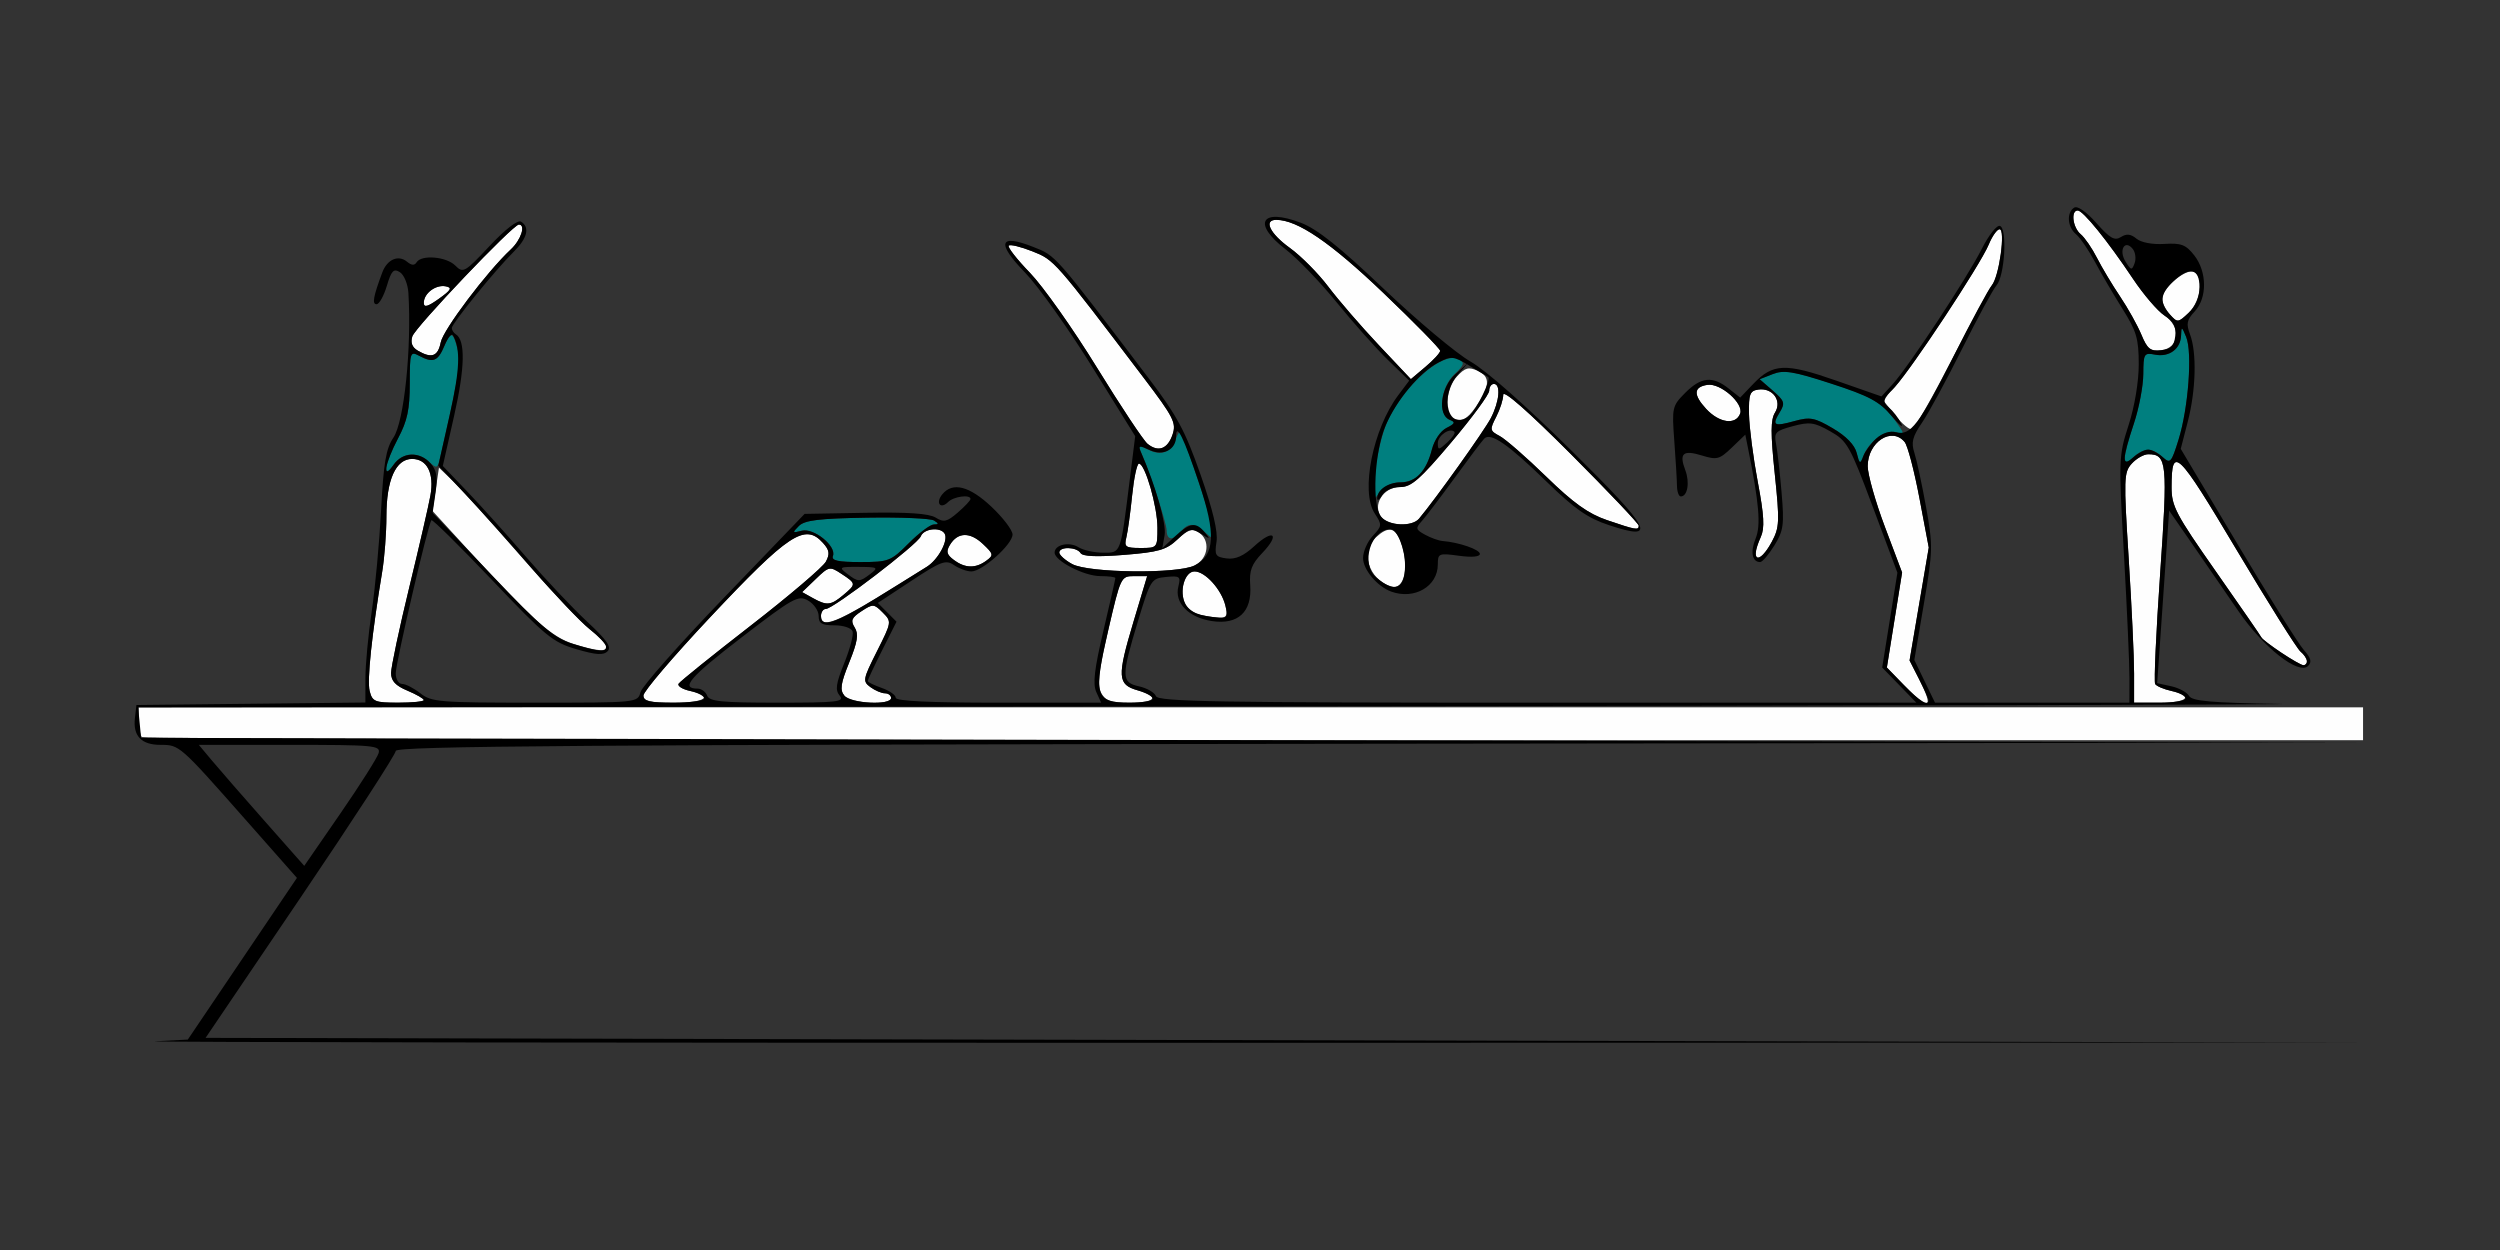 <?xml version="1.0" encoding="UTF-8" standalone="no"?>
<!-- Created with Inkscape (http://www.inkscape.org/) -->

<svg
   xmlns:dc="http://purl.org/dc/elements/1.1/"
   xmlns:cc="http://creativecommons.org/ns#"
   xmlns:rdf="http://www.w3.org/1999/02/22-rdf-syntax-ns#"
   xmlns:svg="http://www.w3.org/2000/svg"
   xmlns="http://www.w3.org/2000/svg"
   xmlns:sodipodi="http://sodipodi.sourceforge.net/DTD/sodipodi-0.dtd"
   xmlns:inkscape="http://www.inkscape.org/namespaces/inkscape"
   id="svg3366"
   version="1.1"
   inkscape:version="0.91 r13725"
   width="500"
   height="250"
   viewBox="0 0 500 250"
   sodipodi:docname="bb740201.svg">
  <rect x="0" y="0" width="500" height="250" fill="#333333" stroke="none"/>
  <defs
     id="defs3370" />
  <sodipodi:namedview
     pagecolor="#a8a8a8"
     bordercolor="#666666"
     borderopacity="1"
     objecttolerance="10"
     gridtolerance="10"
     guidetolerance="10"
     inkscape:pageopacity="0"
     inkscape:pageshadow="2"
     inkscape:window-width="1692"
     inkscape:window-height="807"
     id="namedview3368"
     showgrid="false"
     inkscape:zoom="1.8471784"
     inkscape:cx="278.4655"
     inkscape:cy="125.36335"
     inkscape:window-x="0"
     inkscape:window-y="0"
     inkscape:window-maximized="0"
     inkscape:current-layer="svg3366" />
  <g
     id="g3335"
     transform="translate(15.601,-19.465)">
    <path
       style="fill:#fefefe"
       d="m 12.773,166.875 c -0.343,-0.344 -0.623,-1.82 -0.623,-3.281 l 0,-2.656 222.43,0 222.43,0 0,3.281 0,3.281 -221.807,0 c -121.994,0 -222.087,-0.281 -222.43,-0.625 z m 45.558,-9.207 c -0.537,-2.148 0.417,-11.229 2.508,-23.855 0.464,-2.802 0.843,-7.78 0.843,-11.062 0,-7.316 1.867,-11.5 5.131,-11.5 3.007,0 4.455,2.864 3.678,7.279 -0.339,1.926 -2.25,10.221 -4.245,18.433 -1.996,8.212 -3.629,15.905 -3.629,17.097 0,1.589 0.871,2.531 3.271,3.537 1.799,0.754 3.271,1.603 3.271,1.888 0,0.284 -2.305,0.517 -5.122,0.517 -4.678,0 -5.173,-0.202 -5.706,-2.332 z m 54.754,0.889 c 0,-0.794 5.953,-7.778 13.228,-15.519 15.849,-16.864 19.071,-18.994 22.683,-14.99 1.29,1.43 1.409,2.194 0.584,3.741 -0.571,1.069 -7.318,6.816 -14.995,12.77 -7.677,5.954 -14.186,11.197 -14.466,11.651 -0.28,0.454 0.757,1.104 2.303,1.445 4.848,1.068 3.071,2.346 -3.263,2.346 -4.846,0 -6.075,-0.292 -6.075,-1.443 z m 40.191,0.042 c -0.939,-1.135 -0.753,-2.405 0.974,-6.676 1.671,-4.13 1.907,-5.639 1.087,-6.956 -0.867,-1.392 -0.632,-1.954 1.36,-3.264 2.286,-1.503 2.499,-1.49 4.242,0.259 1.824,1.83 1.817,1.877 -1.148,7.769 -2.824,5.612 -2.893,5.993 -1.302,7.161 0.925,0.678 2.232,1.233 2.904,1.233 0.673,0 1.223,0.422 1.223,0.938 0,1.515 -8.035,1.116 -9.342,-0.464 z m 51.357,-0.55 c -0.816,-1.53 -0.505,-4.266 1.44,-12.656 2.442,-10.534 2.524,-10.705 5.121,-10.705 l 2.64,0 -2.741,9.141 c -3.3,11.006 -3.208,12.543 0.823,13.698 4.471,1.281 3.698,2.474 -1.603,2.474 -3.744,0 -4.841,-0.377 -5.681,-1.951 z m 160.556,-1.564 -3.416,-3.516 1.524,-9.5 1.524,-9.5 -3.439,-9.123 c -1.891,-5.018 -3.439,-10.486 -3.439,-12.151 0,-4.823 4.8,-7.961 7.39,-4.831 0.592,0.716 1.919,5.758 2.948,11.205 l 1.872,9.904 -1.92,11.29 -1.92,11.29 1.891,3.717 c 3.083,6.062 2.086,6.464 -3.015,1.214 z m 46.03,-2.344 c 0.002,-3.223 -0.484,-13.559 -1.079,-22.969 -1.016,-16.066 -0.978,-17.224 0.61,-18.984 0.93,-1.031 2.416,-1.874 3.301,-1.874 3.753,0 3.92,1.684 2.375,23.94 -0.811,11.678 -1.258,21.584 -0.995,22.012 0.264,0.428 1.737,1.055 3.273,1.394 4.539,1 3.194,2.341 -2.347,2.341 l -5.14,0 0.003,-5.859 z m 29.42,-4.153 c -2.047,-1.382 -3.829,-2.753 -3.961,-3.047 -0.131,-0.294 -4.23,-6.23 -9.107,-13.191 -8.031,-11.462 -8.867,-13.054 -8.859,-16.875 0.019,-8.449 1.124,-7.381 13.017,12.576 6.305,10.58 12.049,19.724 12.765,20.32 1.409,1.173 1.742,2.729 0.584,2.729 -0.395,0 -2.392,-1.13 -4.439,-2.512 z M 99.154,148.275 c -4.426,-1.384 -8.368,-4.886 -20.789,-18.468 l -7.464,-8.162 0.646,-4.324 0.646,-4.324 2.776,2.642 c 1.527,1.453 7.557,8.127 13.401,14.83 5.844,6.703 12.113,13.366 13.931,14.806 5.434,4.304 4.344,5.343 -3.148,3 z m 49.444,-5.618 c 0,-0.773 0.437,-1.406 0.971,-1.406 1.481,0 18.381,-12.93 18.994,-14.532 0.59,-1.543 3.908,-1.919 4.759,-0.539 0.812,1.319 -1.238,5.166 -3.528,6.621 -17.366,11.03 -21.195,12.811 -21.195,9.856 z m 75.933,-0.193 c -1.158,-0.224 -2.535,-1.212 -3.06,-2.197 -1.307,-2.449 -0.163,-6.516 1.832,-6.516 2.125,0 5.372,3.578 6.168,6.797 0.675,2.729 0.207,2.911 -4.941,1.916 z m -77.585,-3.398 -2.12,-1.181 2.726,-2.62 c 2.654,-2.55 2.791,-2.578 5.158,-1.022 2.954,1.942 2.962,2.044 0.329,4.248 -2.479,2.075 -3.266,2.149 -6.092,0.575 z m 115.672,-2.297 c -4.55,-1.462 -6.198,-6.969 -2.964,-9.904 2.402,-2.18 3.799,-1.935 4.856,0.853 1.851,4.885 0.8,9.916 -1.892,9.051 z m -63.785,-4.492 c -1.414,-0.769 -2.57,-1.807 -2.57,-2.306 0,-1.239 3.477,-1.153 4.252,0.106 0.42,0.682 3.261,0.802 8.7,0.366 6.928,-0.555 8.446,-0.995 10.68,-3.096 2.074,-1.951 2.93,-2.243 4.206,-1.436 2.424,1.534 2.013,5.232 -0.735,6.627 -3.416,1.734 -21.216,1.545 -24.533,-0.26 z m -23.653,-0.815 c -1.452,-1.081 -1.607,-1.69 -0.779,-3.047 1.547,-2.535 3.994,-2.596 6.575,-0.164 2.149,2.025 2.194,2.25 0.673,3.366 -2.132,1.564 -4.228,1.513 -6.468,-0.155 z m 160.335,-1.417 c 0,-0.491 0.47,-1.927 1.043,-3.191 0.805,-1.772 0.665,-4.3 -0.611,-11.06 -0.91,-4.819 -1.695,-10.872 -1.744,-13.45 -0.078,-4.074 0.165,-4.724 1.861,-4.967 2.864,-0.411 4.801,2.259 3.34,4.604 -0.888,1.427 -0.899,4.122 -0.049,12.268 0.993,9.518 0.942,10.715 -0.588,13.564 -1.606,2.991 -3.252,4.121 -3.252,2.231 z m -125.848,-3.091 c 0.288,-1.16 0.812,-4.957 1.165,-8.438 0.353,-3.48 0.965,-6.328 1.36,-6.328 1.227,0 3.697,8.566 3.697,12.823 0,4.029 -0.019,4.052 -3.372,4.052 -3.029,0 -3.319,-0.215 -2.849,-2.109 z m 96.128,-3.465 c -3.742,-1.279 -6.714,-3.406 -12.15,-8.696 -3.958,-3.852 -8.145,-7.506 -9.304,-8.121 -1.995,-1.058 -2.033,-1.264 -0.701,-3.848 0.774,-1.502 1.407,-3.484 1.407,-4.405 0,-1.062 4.963,3.295 13.551,11.894 7.453,7.463 13.551,13.891 13.551,14.285 0,0.963 -0.597,0.859 -6.356,-1.109 z m -45.069,-0.547 c -1.955,-2.363 0.271,-6.066 3.646,-6.066 2.297,0 3.927,-1.419 10.3,-8.964 4.165,-4.93 7.572,-9.571 7.572,-10.312 0,-0.742 0.421,-1.349 0.935,-1.349 1.423,0 1.117,3.49 -0.598,6.815 -1.292,2.506 -11.145,16.309 -14.375,20.138 -1.376,1.63 -6.05,1.467 -7.48,-0.262 z m -46.817,-14.711 c -0.812,-0.659 -5.371,-7.527 -10.131,-15.261 -4.76,-7.734 -10.792,-16.267 -13.404,-18.961 -2.612,-2.694 -4.514,-5.135 -4.226,-5.423 0.288,-0.289 2.421,0.228 4.74,1.149 4.386,1.741 4.319,1.665 22.299,25.357 5.915,7.794 6.502,8.946 5.737,11.25 -0.972,2.926 -2.861,3.639 -5.014,1.891 z m 149.454,-5.781 -2.526,-3.176 1.945,-1.746 c 2.501,-2.245 17.724,-25.169 19.37,-29.168 0.69,-1.676 1.663,-3.047 2.163,-3.047 1.191,0 -0.052,9.403 -1.474,11.152 -0.585,0.719 -4.218,7.436 -8.073,14.926 -3.855,7.49 -7.43,13.757 -7.944,13.926 -0.514,0.17 -2.071,-1.121 -3.461,-2.868 z M 275,103.125 c -1.876,-0.753 -1.368,-6.072 0.802,-8.389 1.662,-1.775 2.321,-1.943 4.219,-1.076 2.502,1.143 2.365,3.192 -0.482,7.218 -1.755,2.482 -2.739,2.969 -4.539,2.247 z m 50.632,-1.881 c -2.623,-2.84 -2.538,-4.394 0.265,-4.81 2.622,-0.389 7.305,3.742 6.532,5.762 -0.893,2.334 -4.187,1.872 -6.796,-0.952 z M 260.157,88.486 c -3.53,-3.744 -8.066,-8.993 -10.08,-11.664 -2.014,-2.671 -5.484,-6.168 -7.71,-7.772 -3.986,-2.872 -5.316,-5.612 -2.724,-5.612 4.244,0 10.869,4.518 21.435,14.617 6.244,5.968 11.353,11.177 11.353,11.574 0,0.397 -1.317,1.835 -2.927,3.194 l -2.928,2.471 -6.418,-6.808 z M 67.95,89.589 C 66.824,88.932 66.467,87.998 66.863,86.747 67.449,84.896 86.993,64.375 88.17,64.375 c 1.433,0 0.446,3.06 -1.602,4.967 -4.754,4.427 -13.515,16.045 -14.023,18.596 -0.563,2.825 -1.814,3.275 -4.595,1.652 z m 344.722,-3.197 c -0.782,-1.877 -2.7,-5.313 -4.263,-7.636 -1.563,-2.323 -3.643,-5.799 -4.622,-7.725 -0.979,-1.926 -2.442,-4.052 -3.251,-4.725 -1.59,-1.324 -2.021,-4.744 -0.598,-4.744 1.076,0 6.004,6.088 11.069,13.675 2.095,3.138 4.917,6.434 6.271,7.324 3.418,2.247 3.017,6.525 -0.652,6.95 -2.143,0.248 -2.752,-0.232 -3.954,-3.119 z m 5.711,-4.03 c -0.858,-0.951 -1.56,-2.361 -1.56,-3.132 0,-1.853 3.906,-5.48 5.901,-5.48 2.5,0 2.081,5.76 -0.603,8.289 -2.111,1.99 -2.227,2 -3.738,0.324 z M 69.159,80.022 c 0,-1.887 2.385,-3.678 4.384,-3.292 1.355,0.262 1.098,0.731 -1.357,2.485 -2.269,1.621 -3.027,1.823 -3.027,0.807 z"
       id="path3384"
       inkscape:connector-curvature="0" />
    <path
       style="fill:#007f7f"
       d="m 150.991,130.658 c 0.751,-1.964 -3.839,-5.675 -6.239,-5.046 -1.882,0.494 -1.935,0.41 -0.593,-0.936 1.167,-1.171 4.005,-1.52 13.653,-1.68 6.699,-0.111 12.728,0.147 13.399,0.574 0.987,0.628 0.976,0.779 -0.058,0.79 -0.703,0.008 -2.96,1.702 -5.016,3.764 -3.577,3.588 -3.995,3.75 -9.674,3.75 -4.481,0 -5.821,-0.298 -5.47,-1.217 z m 66.741,-5.111 c -0.022,-1.486 -3.218,-11.239 -5.106,-15.578 -0.683,-1.569 -0.546,-1.634 1.323,-0.631 2.614,1.403 4.55,0.695 5.605,-2.052 0.623,-1.621 0.941,-1.794 1.33,-0.724 3.162,8.701 6.218,18.255 6.218,19.439 0,1.317 -0.185,1.309 -1.709,-0.075 -2.116,-1.921 -3.333,-1.958 -4.833,-0.145 -1.556,1.881 -2.798,1.778 -2.828,-0.234 z m 41.648,-11.438 c 0.362,-3.326 1.407,-7.799 2.322,-9.94 3.183,-7.449 11.301,-14.626 14.508,-12.826 1.174,0.659 1.018,1.151 -0.955,3.011 -2.752,2.593 -3.305,8.153 -0.903,9.078 1.185,0.456 1.065,0.756 -0.642,1.611 -1.212,0.607 -2.452,2.436 -2.937,4.332 -1.125,4.398 -3.229,6.562 -6.379,6.562 -1.625,0 -3.183,0.794 -4.139,2.109 -1.46,2.01 -1.502,1.823 -0.874,-3.938 z m -197.699,-1.105 c 0,-0.811 1.051,-3.459 2.336,-5.883 1.85,-3.489 2.336,-5.772 2.336,-10.954 0,-6.181 0.101,-6.492 1.808,-5.575 2.86,1.535 3.805,1.173 5.119,-1.961 1.296,-3.091 1.784,-2.872 2.762,1.236 0.515,2.164 -0.133,5.926 -3.659,21.253 -0.474,2.06 -0.626,2.109 -2.175,0.703 -2.339,-2.124 -5.361,-1.879 -7.072,0.572 -1.066,1.527 -1.455,1.69 -1.455,0.608 z m 294.062,-2.946 c -0.403,-1.609 -2.09,-3.352 -4.767,-4.926 -3.647,-2.144 -4.565,-2.32 -7.648,-1.466 -4.178,1.157 -4.597,0.909 -2.973,-1.759 1.105,-1.815 0.96,-2.263 -1.392,-4.312 l -2.625,-2.287 2.625,-1.027 c 2.162,-0.846 4.025,-0.581 10.569,1.504 9.246,2.946 11.262,4.081 13.93,7.84 1.951,2.748 1.951,2.76 0.06,2.264 -2.098,-0.55 -5.385,1.905 -6.477,4.838 -0.608,1.635 -0.742,1.566 -1.301,-0.669 z m 53.601,1.014 c 0,-0.773 0.831,-3.897 1.846,-6.942 1.015,-3.045 1.857,-7.482 1.869,-9.859 0.022,-4.104 0.142,-4.3 2.365,-3.874 2.831,0.543 5.113,-1.158 5.194,-3.871 0.054,-1.829 0.139,-1.8 1.018,0.349 1.261,3.081 0.439,14.172 -1.517,20.479 -1.456,4.695 -1.658,4.916 -3.201,3.516 -2.1,-1.907 -3.72,-1.891 -5.865,0.057 -1.455,1.321 -1.709,1.342 -1.709,0.146 z"
       id="path3380"
       inkscape:connector-curvature="0" />
    <path
       style="fill:#000000"
       d="m 15.421,227.721 6.542,-0.344 10.91,-16.167 10.91,-16.167 -10.293,-11.662 C 20.321,168.459 20.296,168.438 16.509,168.438 c -3.834,0 -5.535,-1.769 -5.128,-5.334 l 0.301,-2.635 22.897,-0.25 22.897,-0.25 0.007,-4.906 c 0.004,-2.698 0.572,-8.703 1.262,-13.344 0.69,-4.641 1.533,-13.737 1.872,-20.213 0.498,-9.509 0.974,-12.306 2.473,-14.531 2.138,-3.174 3.658,-17.875 2.99,-28.926 -0.107,-1.761 -0.873,-3.627 -1.703,-4.147 -1.249,-0.782 -1.698,-0.311 -2.608,2.733 -0.604,2.023 -1.531,3.679 -2.059,3.679 -0.929,0 -0.653,-1.529 1.146,-6.352 0.98,-2.628 3.216,-3.595 4.958,-2.145 0.895,0.745 1.498,0.778 1.912,0.105 0.964,-1.565 5.948,-1.139 7.738,0.662 1.559,1.568 1.88,1.385 6.844,-3.908 3.183,-3.394 5.636,-5.288 6.308,-4.871 1.798,1.115 1.265,3.306 -1.462,6.005 -3.707,3.669 -12.391,14.36 -12.391,15.256 0,0.42 0.366,0.99 0.814,1.268 1.932,1.198 1.818,6.685 -0.338,16.237 l -2.277,10.088 4.931,5.156 c 2.712,2.836 8.023,8.742 11.802,13.125 3.779,4.383 9.219,10.149 12.09,12.815 3.967,3.683 4.962,5.112 4.145,5.953 -0.825,0.85 -2.271,0.758 -6.232,-0.397 -4.724,-1.378 -6.143,-2.54 -16.907,-13.852 -6.463,-6.792 -11.91,-12.169 -12.105,-11.949 -0.668,0.752 -7.14,28.522 -7.14,30.634 8.6e-5,1.16 0.574,2.109 1.276,2.109 0.702,0 2.345,0.844 3.652,1.875 2.213,1.746 3.791,1.875 22.922,1.875 20.518,0 20.546,-0.003 21.105,-2.109 0.307,-1.16 7.818,-9.656 16.69,-18.879 l 16.131,-16.77 12.15,-0.219 c 8.453,-0.153 12.728,0.138 14.052,0.957 1.63,1.008 2.265,0.863 4.439,-1.012 1.395,-1.204 2.537,-2.42 2.537,-2.703 0,-0.964 -3.362,-0.516 -4.47,0.596 -1.559,1.564 -2.589,0.177 -1.156,-1.555 2.07,-2.502 5.422,-1.639 9.841,2.532 2.308,2.179 4.196,4.666 4.196,5.528 0,1.963 -6.047,7.386 -8.236,7.386 -0.896,0 -2.458,-0.568 -3.472,-1.263 -1.647,-1.128 -2.558,-0.792 -8.542,3.151 l -6.698,4.413 1.87,1.876 1.87,1.876 -2.882,5.728 c -1.585,3.15 -2.882,5.909 -2.882,6.132 0,0.222 1.262,0.845 2.804,1.384 1.542,0.539 2.804,1.424 2.804,1.967 0,0.66 6.793,0.986 20.541,0.986 l 20.541,0 -0.967,-2.129 c -0.735,-1.619 -0.394,-4.56 1.422,-12.271 1.314,-5.578 2.389,-10.315 2.389,-10.527 0,-0.212 -1.367,-0.387 -3.037,-0.389 -3.214,-0.004 -9.112,-3.046 -9.112,-4.7 0,-1.592 2.912,-2.243 4.784,-1.07 0.953,0.597 3.164,1.085 4.912,1.085 3.617,0 3.45,0.461 5.344,-14.698 l 1.075,-8.604 -8.627,-13.896 c -4.745,-7.643 -10.771,-16.108 -13.392,-18.811 -5.788,-5.969 -5.208,-7.837 1.6,-5.155 4.612,1.817 4.102,1.237 23.176,26.363 5.622,7.405 7.252,10.44 10.324,19.219 2.472,7.063 3.498,11.389 3.182,13.416 -0.418,2.681 -0.207,3.025 2.036,3.315 1.766,0.229 3.392,-0.495 5.526,-2.458 3.851,-3.544 5.209,-2.418 1.618,1.341 -2.185,2.288 -2.649,3.523 -2.435,6.486 0.384,5.335 -2.436,7.962 -7.683,7.158 -4.658,-0.714 -7.508,-3.642 -6.697,-6.882 0.511,-2.043 0.304,-2.206 -2.466,-1.934 -2.942,0.288 -3.094,0.526 -5.578,8.734 -3.4,11.237 -3.385,12.352 0.188,13.139 1.577,0.347 3.094,1.225 3.371,1.95 0.427,1.117 12.047,1.318 76.295,1.318 l 75.791,0 -3.416,-3.516 -3.416,-3.516 1.522,-9.483 1.522,-9.483 -4.905,-13.116 c -4.616,-12.341 -5.121,-13.238 -8.548,-15.17 -3.195,-1.801 -4.112,-1.926 -7.472,-1.019 -3.486,0.942 -3.786,1.261 -3.34,3.559 0.269,1.389 0.765,5.773 1.103,9.743 0.546,6.423 0.387,7.585 -1.438,10.547 -1.128,1.831 -2.412,3.329 -2.854,3.329 -1.609,0 -2.002,-2.051 -0.902,-4.714 1.079,-2.614 0.707,-7.021 -1.529,-18.106 l -0.537,-2.664 -2.696,2.591 c -2.462,2.366 -2.982,2.503 -5.981,1.58 -3.79,-1.167 -4.604,-0.445 -3.319,2.945 0.927,2.445 0.445,5.243 -0.903,5.243 -0.405,0 -0.748,-0.949 -0.763,-2.109 -0.015,-1.16 -0.257,-5.213 -0.538,-9.007 -0.493,-6.663 -0.419,-6.99 2.193,-9.609 3.168,-3.177 5.451,-3.409 8.659,-0.877 l 2.326,1.835 2.605,-2.727 c 3.948,-4.134 6.41,-4.232 16.618,-0.665 l 9.038,3.159 2.21,-2.422 c 3.22,-3.529 14.921,-21.289 17.85,-27.093 1.394,-2.762 3.015,-4.807 3.636,-4.588 1.511,0.535 0.957,10.014 -0.696,11.896 -0.689,0.784 -3.78,6.489 -6.869,12.676 -3.089,6.188 -6.691,12.823 -8.003,14.746 -1.941,2.844 -2.229,3.98 -1.541,6.094 0.465,1.429 1.509,6.279 2.321,10.779 1.4,7.764 1.378,8.752 -0.433,19.401 l -1.908,11.22 2.069,4.271 2.069,4.271 19.44,0 19.44,0 0.011,-4.922 c 0.006,-2.707 -0.489,-13.781 -1.099,-24.609 -1.085,-19.233 -1.063,-19.833 0.924,-25.977 1.212,-3.749 2.032,-8.672 2.03,-12.187 -0.004,-5.107 -0.438,-6.589 -3.24,-11.054 -1.78,-2.836 -4.269,-7.081 -5.531,-9.434 -1.262,-2.353 -2.958,-4.83 -3.769,-5.505 -1.738,-1.447 -1.939,-4.35 -0.369,-5.323 0.67,-0.415 2.423,0.803 4.446,3.09 2.698,3.05 3.638,3.587 4.891,2.794 1.131,-0.716 1.974,-0.629 3.114,0.32 0.929,0.773 3.188,1.201 5.568,1.054 3.394,-0.209 4.309,0.14 5.992,2.287 2.576,3.285 2.616,8.519 0.087,11.22 -1.573,1.679 -1.734,2.467 -0.935,4.575 1.381,3.644 1.191,11.123 -0.444,17.451 l -1.409,5.454 11.36,19.056 c 6.248,10.481 12.217,20.011 13.266,21.178 1.424,1.585 1.637,2.391 0.843,3.188 -1.87,1.876 -8.989,-3.734 -13.946,-10.989 -2.474,-3.621 -6.602,-9.621 -9.172,-13.333 l -4.673,-6.749 -0.625,9.131 c -0.344,5.022 -0.882,12.786 -1.196,17.253 l -0.571,8.123 2.826,0.623 c 1.554,0.342 3.155,1.213 3.557,1.934 0.576,1.033 4.396,1.37 17.996,1.59 9.496,0.153 -82.96,0.374 -205.458,0.491 l -222.723,0.212 0.293,3.047 0.293,3.047 222.43,0.472 222.43,0.472 -196.963,0.231 c -159.717,0.188 -196.963,0.459 -196.963,1.436 0,0.663 -8.558,13.846 -19.018,29.297 l -19.018,28.092 215.981,0.472 215.981,0.472 -224.299,0.045 C 109.813,228.045 11.822,227.91 15.421,227.721 Z M 60.125,170.078 C 60.54,168.556 59.253,168.438 42.368,168.438 l -18.205,0 2.638,3.154 c 1.451,1.734 6.195,7.18 10.542,12.1 l 7.904,8.947 7.215,-10.46 c 3.968,-5.753 7.417,-11.198 7.663,-12.1 z m 9.033,-10.595 c 0,-0.284 -1.472,-1.134 -3.271,-1.888 -2.4,-1.006 -3.271,-1.948 -3.271,-3.537 0,-1.191 1.633,-8.885 3.629,-17.097 1.996,-8.212 3.906,-16.507 4.245,-18.433 0.777,-4.414 -0.67,-7.279 -3.678,-7.279 -3.264,0 -5.131,4.184 -5.131,11.5 0,3.282 -0.38,8.26 -0.843,11.062 -2.091,12.627 -3.046,21.708 -2.508,23.855 0.533,2.13 1.028,2.332 5.706,2.332 2.817,0 5.122,-0.232 5.122,-0.517 z m 56.075,-0.346 c 0,-0.475 -1.265,-1.142 -2.812,-1.483 -1.547,-0.341 -2.583,-0.991 -2.303,-1.445 0.28,-0.454 6.789,-5.697 14.466,-11.651 7.677,-5.954 14.424,-11.701 14.995,-12.77 0.826,-1.547 0.706,-2.311 -0.584,-3.741 -3.612,-4.004 -6.834,-1.874 -22.683,14.99 -7.276,7.742 -13.228,14.726 -13.228,15.519 0,1.152 1.228,1.443 6.075,1.443 3.341,0 6.075,-0.388 6.075,-0.863 z m 27.107,-0.538 c -0.938,-1.134 -0.764,-2.378 0.912,-6.521 1.139,-2.816 1.889,-5.665 1.665,-6.333 -0.226,-0.676 -1.818,-1.213 -3.596,-1.213 -2.567,0 -3.191,-0.366 -3.191,-1.875 0,-1.031 -0.954,-2.42 -2.119,-3.085 -1.963,-1.121 -2.941,-0.579 -13.302,7.381 -10.362,7.961 -12.316,10.235 -8.794,10.235 0.757,0 1.618,0.633 1.914,1.406 0.444,1.161 2.907,1.406 14.104,1.406 11.932,0 13.426,-0.169 12.406,-1.401 z m 10.276,0.464 c 0,-0.516 -0.55,-0.938 -1.223,-0.938 -0.673,0 -1.98,-0.555 -2.904,-1.233 -1.591,-1.167 -1.522,-1.549 1.302,-7.161 2.965,-5.891 2.972,-5.939 1.148,-7.769 -1.743,-1.749 -1.956,-1.762 -4.242,-0.259 -1.992,1.31 -2.227,1.872 -1.36,3.264 0.82,1.317 0.584,2.826 -1.087,6.956 -1.728,4.27 -1.913,5.541 -0.974,6.676 1.307,1.58 9.342,1.979 9.342,0.464 z m 52.336,0.136 c 0,-0.441 -1.367,-1.193 -3.037,-1.672 -4.031,-1.155 -4.123,-2.692 -0.823,-13.698 l 2.741,-9.141 -2.64,0 c -2.598,0 -2.679,0.171 -5.121,10.705 -3.073,13.257 -2.681,14.608 4.241,14.608 2.552,0 4.64,-0.361 4.64,-0.802 z m 155.14,0.296 c 0,-0.278 -0.851,-2.179 -1.891,-4.223 l -1.891,-3.717 1.92,-11.29 1.92,-11.29 -1.872,-9.904 c -1.029,-5.447 -2.356,-10.49 -2.948,-11.205 -2.59,-3.13 -7.39,0.007 -7.39,4.831 0,1.666 1.547,7.134 3.439,12.151 l 3.439,9.123 -1.524,9.5 -1.524,9.5 3.416,3.516 c 3.125,3.216 4.905,4.309 4.905,3.01 z m 51.402,-0.357 c 0,-0.475 -1.257,-1.14 -2.793,-1.478 -1.536,-0.338 -3.009,-0.966 -3.273,-1.394 -0.264,-0.428 0.184,-10.334 0.995,-22.012 1.545,-22.257 1.378,-23.94 -2.375,-23.94 -0.885,0 -2.371,0.844 -3.301,1.874 -1.588,1.76 -1.625,2.918 -0.61,18.984 0.595,9.41 1.08,19.747 1.079,22.969 l -0.003,5.859 5.14,0 c 2.827,0 5.14,-0.388 5.14,-0.863 z m 24.299,-7.46 c 0,-0.452 -0.586,-1.31 -1.301,-1.906 -0.716,-0.596 -6.46,-9.74 -12.765,-20.32 -11.893,-19.957 -12.998,-21.025 -13.017,-12.576 -0.008,3.821 0.827,5.413 8.859,16.875 4.877,6.961 8.976,12.897 9.107,13.191 0.352,0.788 7.562,5.559 8.4,5.559 0.395,0 0.718,-0.37 0.718,-0.823 z m -340.187,-2.887 c 0,-0.494 -1.486,-2.076 -3.302,-3.516 -1.816,-1.44 -6.956,-6.837 -11.422,-11.993 C 86.417,128.125 80.354,121.361 77.408,118.249 l -5.355,-5.657 2.285,-10.141 c 2.043,-9.065 2.207,-13.164 0.638,-15.929 -0.256,-0.452 -1.019,0.497 -1.695,2.109 -1.314,3.134 -2.259,3.496 -5.119,1.961 -1.707,-0.916 -1.808,-0.606 -1.808,5.575 0,5.182 -0.487,7.464 -2.336,10.954 -2.655,5.009 -3.272,8.698 -0.882,5.275 1.786,-2.558 5.183,-2.693 7.349,-0.292 1.246,1.381 1.481,2.724 1.027,5.859 l -0.59,4.068 11.804,12.414 c 9.984,10.499 12.478,12.622 16.174,13.763 5.298,1.636 6.706,1.758 6.706,0.582 z m 54.061,-9.712 c 4.449,-2.741 9.005,-5.566 10.125,-6.278 2.29,-1.455 4.34,-5.302 3.528,-6.621 -0.85,-1.38 -4.168,-1.005 -4.759,0.539 -0.613,1.602 -17.513,14.532 -18.994,14.532 -0.534,0 -0.971,0.633 -0.971,1.406 0,2.441 2.74,1.555 11.07,-3.578 z m 69.803,1.469 c -0.796,-3.219 -4.043,-6.797 -6.168,-6.797 -1.995,0 -3.139,4.067 -1.832,6.516 0.895,1.678 2.792,2.429 6.902,2.731 1.441,0.106 1.628,-0.311 1.099,-2.45 z m -76.434,-2.056 c 2.633,-2.204 2.625,-2.306 -0.329,-4.248 -2.367,-1.556 -2.504,-1.529 -5.158,1.022 l -2.726,2.62 2.12,1.181 c 2.826,1.574 3.613,1.5 6.092,-0.575 z m 5.429,-4.242 c 1.684,-1.278 1.516,-1.379 -2.336,-1.406 -3.848,-0.028 -4.018,0.071 -2.336,1.347 2.281,1.73 2.468,1.733 4.673,0.06 z m 64.84,-1.684 c 4.096,-2.082 4.322,-6.303 0.887,-16.521 -3.026,-9.001 -4.567,-12.143 -4.567,-9.314 0,2.67 -2.551,4 -5.28,2.753 -2.175,-0.994 -2.346,-0.937 -1.689,0.565 2.886,6.598 5.054,14.249 4.664,16.457 l -0.46,2.598 2.541,-2.364 c 2.976,-2.768 4.198,-2.934 5.95,-0.807 1.172,1.423 1.104,1.445 -0.789,0.263 -1.868,-1.167 -2.326,-1.054 -4.673,1.153 -2.231,2.099 -3.752,2.539 -10.677,3.094 -5.439,0.436 -8.28,0.316 -8.7,-0.366 -0.775,-1.258 -4.252,-1.345 -4.252,-0.106 0,0.499 1.157,1.537 2.57,2.306 3.28,1.785 21.117,1.995 24.474,0.288 z m -41.659,-0.948 c 1.521,-1.116 1.477,-1.341 -0.673,-3.366 -2.581,-2.432 -5.028,-2.371 -6.575,0.164 -0.828,1.357 -0.672,1.966 0.779,3.047 2.24,1.669 4.337,1.719 6.468,0.155 z M 166.135,128.125 c 2.056,-2.062 4.314,-3.756 5.016,-3.764 1.034,-0.012 1.046,-0.162 0.058,-0.79 -0.671,-0.427 -6.7,-0.685 -13.399,-0.574 -9.648,0.16 -12.486,0.509 -13.653,1.68 -1.341,1.346 -1.288,1.429 0.593,0.936 2.401,-0.63 6.991,3.082 6.239,5.046 -0.351,0.919 0.989,1.217 5.47,1.217 5.679,0 6.097,-0.162 9.674,-3.75 z m 172.631,-0.312 c 1.53,-2.849 1.581,-4.046 0.588,-13.564 -0.85,-8.146 -0.84,-10.841 0.049,-12.268 1.46,-2.346 -0.476,-5.015 -3.34,-4.604 -1.695,0.243 -1.939,0.894 -1.861,4.967 0.05,2.578 0.835,8.631 1.744,13.45 1.276,6.76 1.416,9.288 0.611,11.06 -2.237,4.924 -0.358,5.74 2.209,0.959 z m -122.879,-2.802 c 0,-4.257 -2.47,-12.823 -3.697,-12.823 -0.395,0 -1.007,2.848 -1.36,6.328 -0.353,3.48 -0.877,7.277 -1.165,8.438 -0.47,1.895 -0.18,2.109 2.849,2.109 3.353,0 3.372,-0.023 3.372,-4.052 z m 143.784,-17.863 c 1.193,-1.076 2.712,-1.558 3.918,-1.241 2.929,0.768 4.59,-1.429 11.62,-15.375 3.483,-6.91 6.866,-13.196 7.517,-13.969 1.504,-1.787 2.838,-11.25 1.586,-11.25 -0.5,0 -1.472,1.371 -2.161,3.047 -1.673,4.07 -15.347,24.795 -18.768,28.446 -2.443,2.606 -2.566,3.024 -1.224,4.142 0.821,0.684 1.934,2.121 2.473,3.195 0.539,1.074 -0.336,0.394 -1.945,-1.511 -2.424,-2.87 -4.482,-3.97 -12.013,-6.423 -7.595,-2.474 -9.519,-2.791 -11.713,-1.93 l -2.625,1.03 2.625,2.287 c 2.352,2.049 2.497,2.497 1.392,4.312 -1.624,2.668 -1.205,2.916 2.973,1.759 3.084,-0.854 4.001,-0.678 7.648,1.466 2.678,1.574 4.365,3.318 4.767,4.926 0.559,2.235 0.692,2.304 1.301,0.669 0.373,-1.002 1.555,-2.612 2.627,-3.579 z m 54.347,2.227 c 0.69,0 1.996,0.673 2.901,1.495 1.543,1.401 1.745,1.179 3.201,-3.516 1.956,-6.307 2.778,-17.398 1.517,-20.479 -0.88,-2.149 -0.964,-2.178 -1.018,-0.349 -0.081,2.713 -2.363,4.414 -5.194,3.871 -2.223,-0.426 -2.343,-0.23 -2.365,3.874 -0.013,2.378 -0.854,6.814 -1.869,9.859 -2.415,7.243 -2.449,8.895 -0.137,6.797 0.94,-0.853 2.274,-1.552 2.964,-1.552 z M 218.922,106.339 c 0.765,-2.304 0.178,-3.456 -5.737,-11.25 -17.98,-23.692 -17.913,-23.616 -22.299,-25.357 -2.319,-0.92 -4.452,-1.437 -4.74,-1.149 -0.288,0.289 1.614,2.729 4.226,5.423 2.612,2.694 8.644,11.227 13.404,18.961 4.76,7.734 9.319,14.602 10.131,15.261 2.153,1.748 4.042,1.035 5.014,-1.891 z m 113.507,-4.143 c 0.773,-2.02 -3.91,-6.152 -6.532,-5.762 -2.802,0.416 -2.888,1.97 -0.265,4.81 2.61,2.825 5.904,3.286 6.796,0.952 z M 72.545,87.938 C 73.054,85.387 81.814,73.769 86.568,69.342 88.616,67.435 89.602,64.375 88.17,64.375 c -1.177,0 -20.721,20.521 -21.307,22.372 -0.396,1.251 -0.039,2.185 1.087,2.842 2.781,1.623 4.032,1.174 4.595,-1.652 z M 419.449,86.699 c 0.216,-1.873 -0.341,-2.934 -2.172,-4.137 -1.354,-0.89 -4.176,-4.186 -6.271,-7.324 C 405.941,67.651 401.013,61.562 399.937,61.562 c -1.423,0 -0.992,3.421 0.598,4.744 0.809,0.673 2.272,2.8 3.251,4.725 0.979,1.926 3.059,5.402 4.622,7.725 1.563,2.323 3.481,5.759 4.263,7.636 1.202,2.887 1.811,3.367 3.954,3.119 1.963,-0.227 2.598,-0.86 2.823,-2.812 z m 4.85,-9.831 c 0,-3.752 -2.038,-4.166 -5.314,-1.079 -2.563,2.415 -2.728,4.219 -0.603,6.574 1.512,1.676 1.627,1.666 3.738,-0.324 1.435,-1.352 2.178,-3.118 2.178,-5.171 z M 73.543,76.73 c -1.999,-0.386 -4.384,1.405 -4.384,3.292 0,1.016 0.758,0.814 3.027,-0.807 2.455,-1.754 2.712,-2.223 1.357,-2.485 z m 337.409,-7.473 c -1.581,-1.983 -2.874,0.233 -1.46,2.504 1.122,1.802 1.288,1.833 1.83,0.345 0.328,-0.9 0.162,-2.182 -0.37,-2.849 z M 262.617,137.775 c -2.781,-1.02 -5.607,-4.4 -5.607,-6.707 0,-1.295 0.877,-3.291 1.949,-4.435 1.858,-1.984 1.875,-2.194 0.373,-4.493 -2.859,-4.377 -0.361,-16.883 4.722,-23.643 l 2.187,-2.908 -4.249,-4.123 c -2.337,-2.268 -6.946,-7.445 -10.242,-11.506 -3.296,-4.061 -7.876,-8.826 -10.179,-10.59 -6.798,-5.206 -4.985,-8.403 3.027,-5.34 3.259,1.246 7.758,4.836 16.618,13.263 6.682,6.355 14.463,12.872 17.29,14.483 3.088,1.76 11.11,8.832 20.093,17.717 16.314,16.134 17.38,18.237 7.596,14.999 -4.28,-1.416 -6.836,-3.202 -12.56,-8.772 -7.637,-7.432 -11.103,-9.824 -12.377,-8.542 -0.432,0.434 -3.087,3.954 -5.901,7.821 -2.814,3.867 -5.771,7.76 -6.57,8.65 -1.328,1.479 -1.273,1.718 0.628,2.76 1.145,0.627 2.712,1.191 3.483,1.253 3.299,0.264 7.477,1.707 7.477,2.582 0,0.584 -1.614,0.726 -4.206,0.369 -4.009,-0.551 -4.206,-0.47 -4.206,1.748 0,4.392 -4.702,7.116 -9.346,5.414 z m 2.789,-5.136 c 0.019,-3.393 -1.552,-7.327 -2.926,-7.327 -3.911,0 -5.993,6.874 -2.9,9.576 3.717,3.248 5.8,2.444 5.827,-2.249 z m 46.743,-8.042 c 0,-0.393 -6.098,-6.822 -13.551,-14.285 -8.588,-8.599 -13.551,-12.956 -13.551,-11.894 0,0.921 -0.633,2.904 -1.407,4.405 -1.332,2.584 -1.294,2.79 0.701,3.848 1.16,0.615 5.346,4.269 9.304,8.121 5.435,5.29 8.408,7.418 12.15,8.696 5.759,1.968 6.356,2.072 6.356,1.109 z m -43.945,-1.394 c 3.23,-3.829 13.083,-17.632 14.375,-20.138 1.714,-3.325 2.02,-6.815 0.598,-6.815 -0.514,0 -0.935,0.607 -0.935,1.349 0,0.742 -3.407,5.382 -7.572,10.312 -6.294,7.451 -8.021,8.964 -10.234,8.964 -1.549,0 -3.06,0.686 -3.615,1.641 -0.524,0.902 -0.965,1.198 -0.981,0.656 -0.05,-1.726 2.136,-3.234 4.687,-3.234 3.023,0 5.134,-2.218 6.245,-6.562 0.485,-1.896 1.725,-3.725 2.937,-4.332 1.707,-0.855 1.827,-1.155 0.642,-1.611 -2.519,-0.97 -1.842,-6.513 1.114,-9.128 l 2.57,-2.273 -2.103,2.404 c -3.848,4.399 -1.762,11.593 2.366,8.159 1.366,-1.136 4.364,-7.263 3.763,-7.689 -0.159,-0.113 -1.845,-1.143 -3.747,-2.29 -3.204,-1.932 -3.658,-1.982 -6.17,-0.679 -3.751,1.946 -8.427,7.513 -10.62,12.647 -2.259,5.287 -2.784,15.943 -0.899,18.234 1.507,1.831 6.157,2.069 7.576,0.387 z m 7.075,-17.376 c -0.9,-0.903 -3.317,0.742 -3.317,2.257 0,1.443 0.164,1.432 1.875,-0.121 1.031,-0.936 1.68,-1.897 1.442,-2.136 z M 272.43,89.629 c 0,-0.397 -5.109,-5.606 -11.353,-11.574 C 250.511,67.956 243.886,63.438 239.642,63.438 c -2.593,0 -1.263,2.741 2.724,5.612 2.226,1.604 5.696,5.101 7.71,7.772 2.014,2.671 6.55,7.919 10.08,11.664 l 6.418,6.808 2.928,-2.471 c 1.61,-1.359 2.927,-2.796 2.927,-3.194 z"
       id="path3378"
       inkscape:connector-curvature="0" />
  </g>
</svg>
